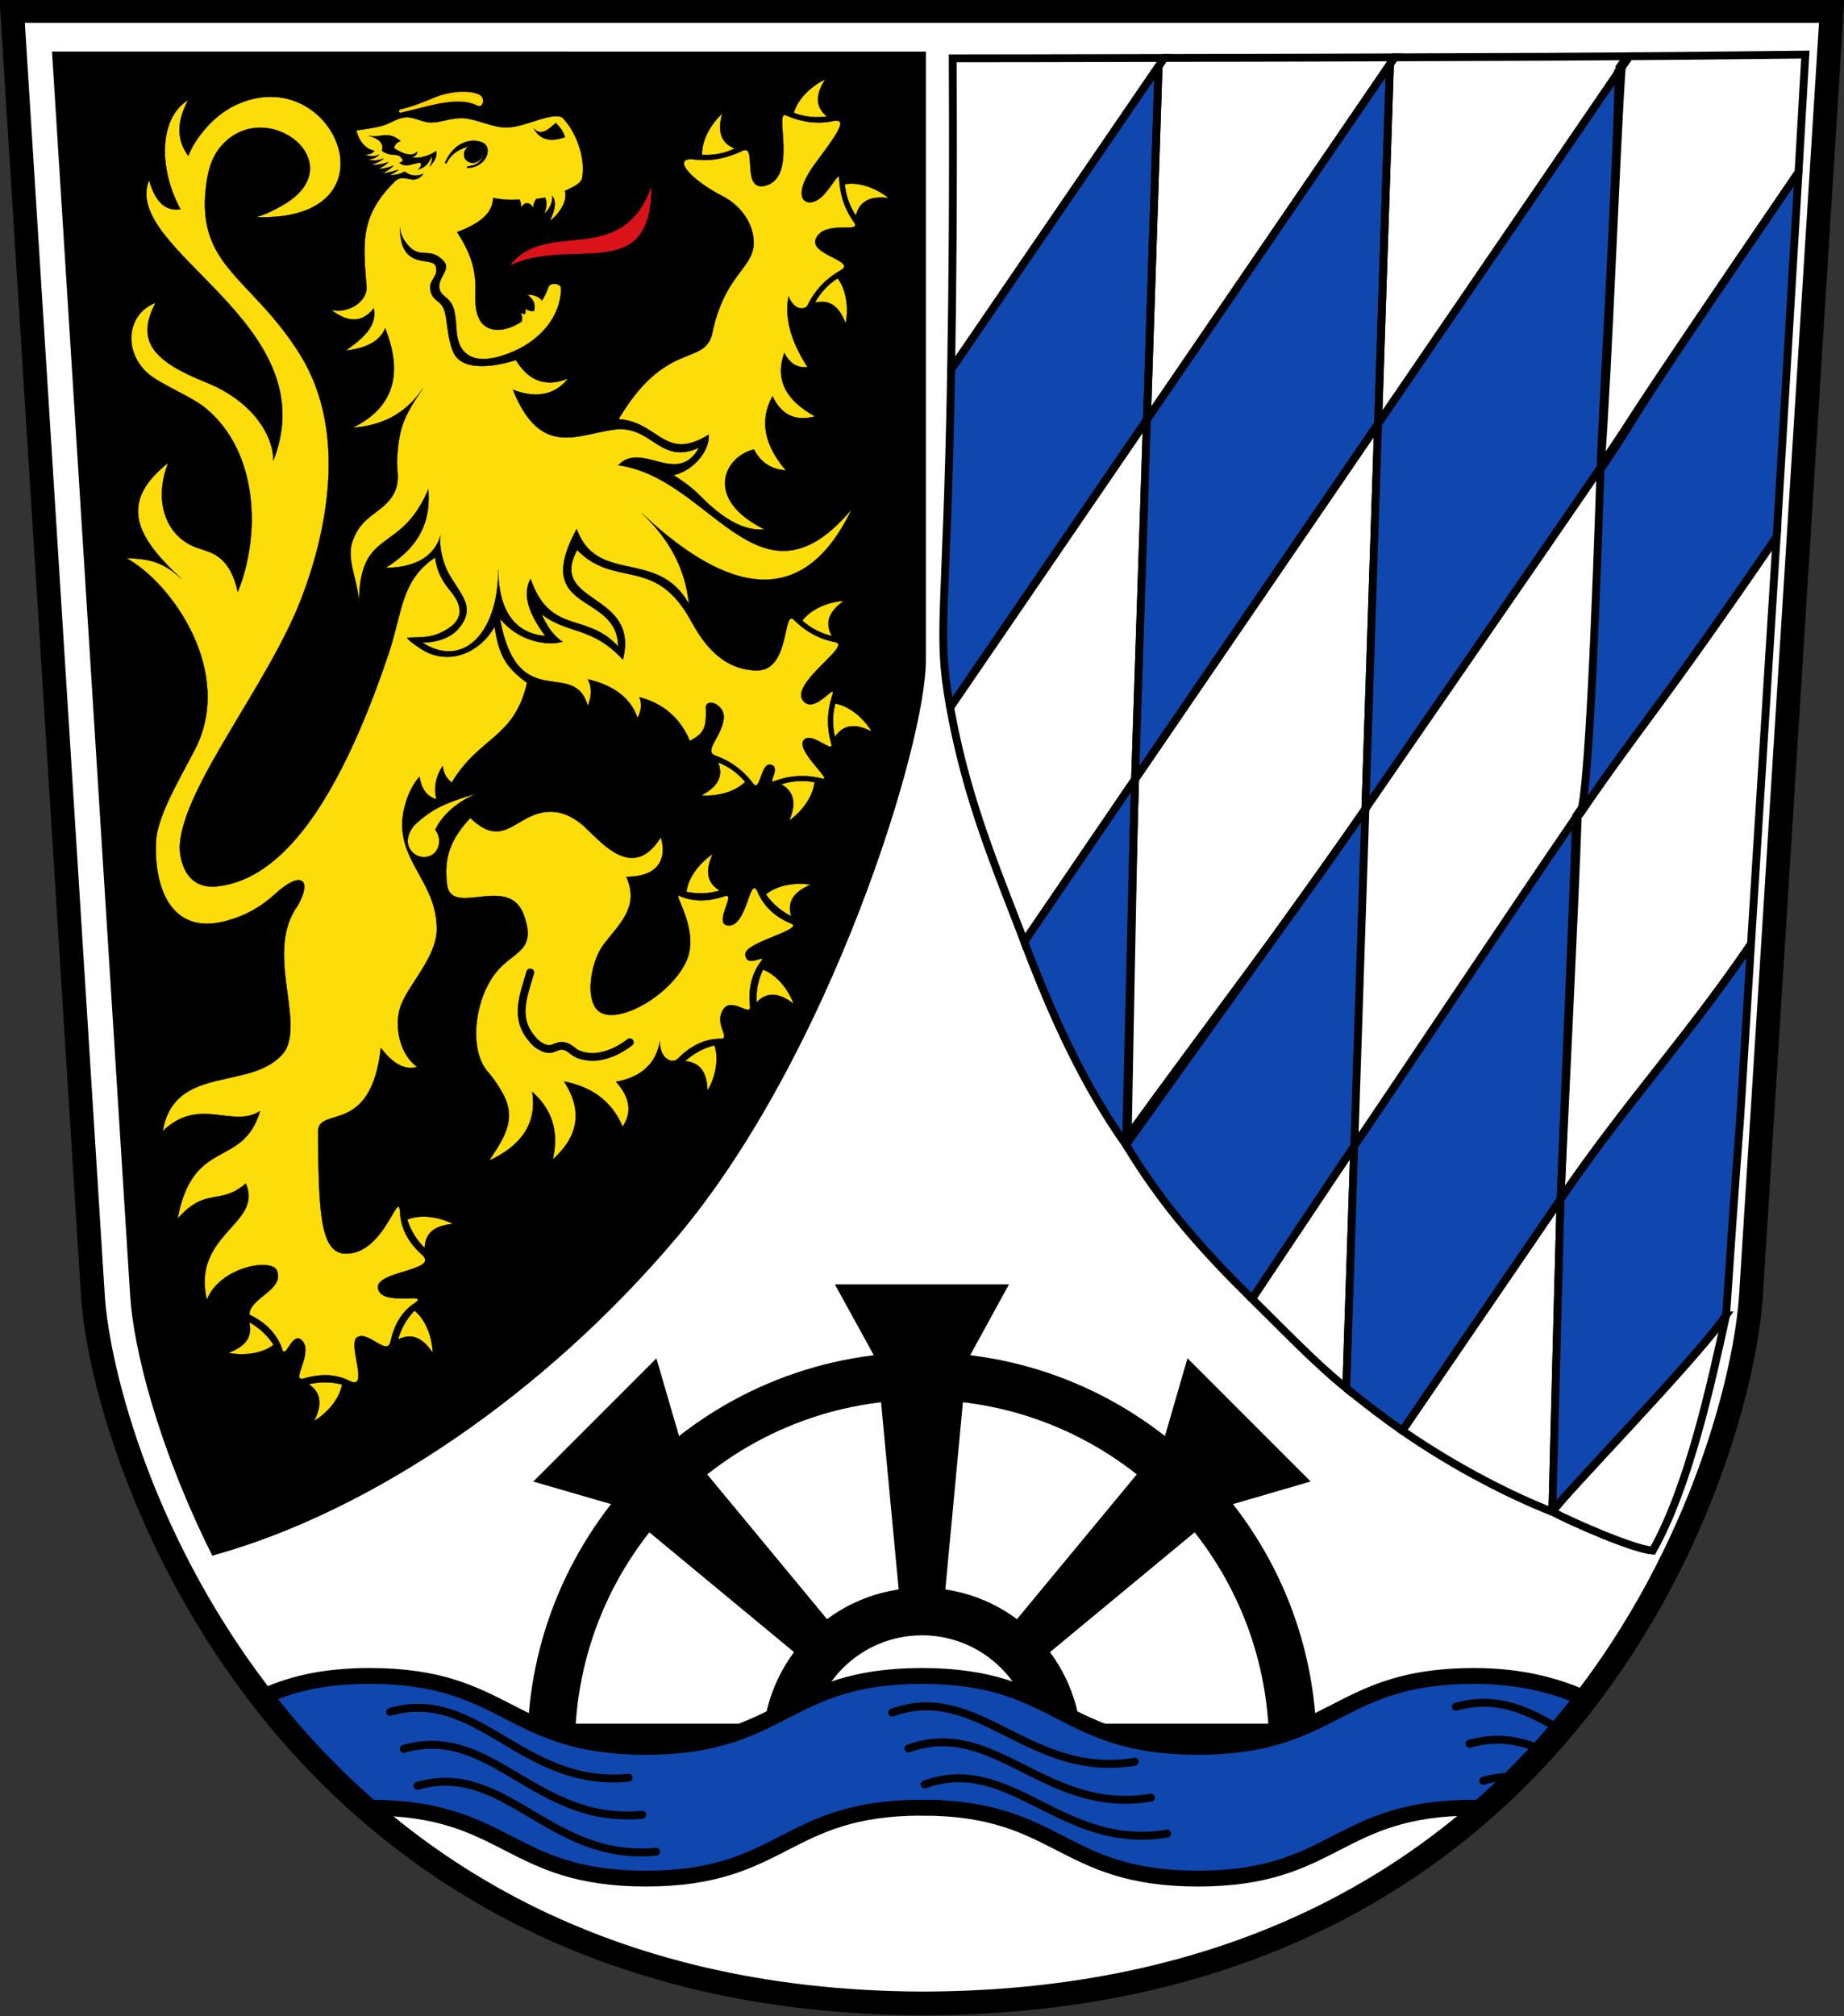 <svg xmlns="http://www.w3.org/2000/svg" height="847.68" width="775.68"><rect width="100%" height="100%" fill="#333333" stroke="none"/><path d="M387.824 4.619h382.67l-33.94 540c-4.134 65.788-72.069 297.439-348.74 297.768C116.443 841.38 43.2 610.407 39.064 544.62L5.125 4.619h382.7z" stroke-width="1.333" stroke="#000" fill-rule="evenodd" fill="#fff"/><path d="M23.645 23.339c10.92 173.849 21.835 347.44 32.76 521.28 1.396 22.2 11.667 62.888 33.78 107.52 65.673-18.484 137.908-67.455 193.14-132.8 64.464-76.268 104.837-207.745 104.495-242.31V23.365c-122.278.015-241.978-.023-364.175-.025z" stroke-width="3.333" stroke="#000" fill-rule="evenodd"/><path style="fill:#fcdd09;fill-opacity:1" d="M358.98 276.031c5.305 5.277 11.208 8.166 17.476 9.385 7.028 1.328-19.425 17.435-13.596 24.645 4.901 6.063 14.271-8.732 12.199-2.132-2.307 7.12-2.215 13.691-.42 20.023 1.584 5.096-8.907-5.82-11.74-1.067-2.716 4.558 12.845 17.227 7.898 15.846-7.268-1.788-13.814-1.224-19.944 1.077-3.394 1.497 2.883-5.916-1.662-6.905-4.216-.918-4.308 11.597-7.298 8.066-4.476-5.997-9.892-9.72-15.913-11.844-5.28-1.862 2.509-7.724 3.437-15.548.743-6.262-8.302-9.302-7.464-3.948.202 8.183-1.052 10.191-6.777 13.3-4.207-10.082-11.563-15.834-21.228-18.414 1.327 3.129.639 6.008-.768 8.796-2.813-8.386-9.923-13.728-20.917-16.318 1.954 3.754 1.456 7.507 0 11.26-5.73-20.634-29.558 4.188-36.963-36.753 7.529 9.287 19.364 11.647 26.335 9.723-4.198-2.779-6.772-6.975-8.835-11.623 10.568 8.397 21.477 5.089 34.212 19.153 7.28-28.693-31.609-22.985-19.249-46.134 16.128 16.513 33.013 2.008 48.18 30.309 4.686 8.441 12.633 20.293 27.621 20.333 13.841.038 10.681-26.193 15.416-21.23z" stroke-linejoin="round" stroke-width=".133" stroke="#000" fill-rule="evenodd" fill="#ffd200" transform="translate(-24.995 -15.381)"/><path style="fill:#fcdd09;fill-opacity:1" d="M379.937 268.02c-5.182.275-13.296 2.775-17.428 8.332 3.82 3.397 8.026 5.412 12.462 6.461-3.36-5.845-.84-10.618 4.966-14.793zM391.681 322.999c-2.588-4.498-8.488-10.604-15.313-11.776-1.303 4.944-1.196 9.605-.125 14.036 3.692-5.64 9.089-5.551 15.438-2.26zM356.964 360.395c4.3-2.906 9.965-9.23 10.643-16.122-5.026-.944-9.667-.501-14.01.886 5.892 3.276 6.192 8.666 3.367 15.236zM319.989 349.824c5.167.487 13.559-.797 18.46-5.689-3.281-3.922-7.146-6.528-11.381-8.216 2.469 6.273-.723 10.626-7.079 13.905zM213.012 386.993c-1.476-12.114 2.381-19.68 9.841-27.705 14.954 14.532 19.791-3.757 35.154-2.533 4.386.349 8.204 2.465 11.204 4.825 7.166 5.637 21.241 25.875 33.744 5.871 2.032 6.329 1.497 16.552-14.506 16.61 5.768 12.672-3.093 19.876-9.605 28.563-5.568 7.428-8.085 24.311-1.344 28.376 8.277 4.992 29.861-7.384 36.26-21.64 5.643-12.571-5.707-28.489-3.173-27.373 6.368 2.806 12.82 2.386 19.368.148 4.784-1.36-4.768 11.389 1.024 12.316 8.398 1.344 9.282-22.04 12.77-13.952 2.756 6.39 7.718 10.596 14.011 13.181 5.947 2.443-19.217 7.872-19.2 12.8.023 6.612 9.597-.675 6.532 3.157-4.192 5.555-5.264 11.931-4.587 18.818.48 4.581-7.49-3.498-10.909.914-4.959 6.399 3.667 13.168-1.916 12.791-6.984.185-12.592 3.405-17.483 8.3-2.004 2.007-4.592.535-5.764-.895-1.108-1.352-1.87-3.336-1.873-6.285-1.668 9.611-8.085 15.021-18.423 16.965 5.959 6.627 6.791 12.912 2.751 18.875-4.447-10.607-12.844-16.727-24.625-19 7.52 11.555 6.73 22.528-4.751 32.749 2.584-11.062.125-20.642-8.625-28.374 1.986 12.804-4.112 22.406-18.126 28.874 5.852-9.008 11.752-16.952 5.916-27.841a54.756 54.756 0 0 0-6.634-9.696c-8.244-9.58-5.158-31.832 4.469-42.588 7.329-8.189 16.219-8.412 10.785-23.223-6.416-17.489-30.746 1.6-32.285-13.028z" stroke-linejoin="round" stroke-width=".133" stroke="#000" fill-rule="evenodd" fill="#ffd200" transform="translate(-24.995 -15.381)"/><path d="M223.056 408.9c-2.614 9.115-6.855 18.788.43 27.495 1.023 1.224 2.075 2.839 5.171 4.168 4.367 1.875 5.585-2.133 9.716-.373 1.957.833 3.013 2.374 4.843 3.09 8.041 3.147 16.456-.966 21.712-5.037" stroke-linecap="round" stroke-linejoin="round" stroke-width="3.333" stroke="#000" fill="none"/><path style="fill:#fcdd09;fill-opacity:1" d="M347.164 391.452c5.301-4.456 13.773-5.02 18.879-4.093-6.612 2.725-10.164 6.79-8.242 13.25-4.074-2.044-7.702-4.97-10.637-9.157zM313.737 390.361c.854-6.873 6.678-13.05 11.05-15.845-2.991 6.496-2.828 11.892 2.977 15.317-4.376 1.275-9.027 1.599-14.027.528zM345.951 423.077c6.494 2.407 11.172 9.492 12.889 14.39-5.637-4.402-10.927-5.482-15.592-.616-.237-4.552.515-9.152 2.703-13.774zM325.536 454.907c2.263 6.546-.244 14.657-2.937 19.093-.178-7.149-2.702-11.923-9.422-12.44 3.367-3.072 7.399-5.412 12.359-6.653zM324.4 156.4c-3.807 12.759-19.607 2.281-39.2 35.2 16.904 1.128 19.251 18.132 37.904 6.556.587 5.611-5.139 14.677-14.832 17.056 8.643 5.145 11.48 9.175 15.228 12.488 5.868 5.187 14.055 11.109 23.167 10.3-25.826-12.741-17.079-30.647-4.53-33.639 3.111 5.882 7.751 8.446 13.419 8.787-8.631-10.184-11.441-20.54-5.591-31.151 3.53 7.49 9.252 10.775 17.891 8.466-11.529-6.358-17.172-14.782-12.939-26.676 2.376 4.588 5.664 6.436 9.744 5.91-6.252-9.714-9.829-19.57-7.988-29.712 2.575 6.38 7.352 5.768 8.199 3.422 2.851-5.714 7.215-10.628 13.719-14.328 7.178-4.127-13.816-6.507-10.286-13.576 3.875-7.759 19.239-1.848 16.039-6.515-3.743-5.173-6.076-11.317-6.341-18.796.022-3.008-4.211 5.767-8.403 8.808-5.664 4.108-12.375-.312-1.8-14.7 8.099-11.019 14.864-19.532 7.5-18-6.34 1.319-12.933.527-19.792-2.468-4.992-2.1 5.299 26.295-8.708 29.668-10.401 2.505-2.771-18.653-9.9-14.5-6.072 2.73-12.125 4.293-19.56 3.444-10.111-1.356-2.617 8.103 11.461 15.341 10.05 5.167 13.584 14.304 13.234 20.383-.603 10.46-12.528 12.885-17.635 38.232z" stroke-linejoin="round" stroke-width=".133" stroke="#000" fill-rule="evenodd" fill="#ffd200" transform="translate(-24.995 -15.381)"/><path style="fill:#fcdd09;fill-opacity:1" d="M328.812 63.163c-3.895 3.429-8.709 10.422-8.504 17.345 5.104.296 9.652-.733 13.783-2.661-6.262-2.5-7.246-7.808-5.279-14.684zM372.137 48.77c-4.729 2.134-11.386 7.405-13.222 14.082 4.792 1.783 9.441 2.135 13.956 1.505-5.251-4.229-4.632-9.592-.734-15.586zM398.775 98.67c-3.971-3.342-11.602-7.063-18.416-5.831.465 5.092 2.158 9.436 4.68 13.233 1.541-6.563 6.644-8.324 13.736-7.403zM380.701 151.415c1.122-5.067.884-13.554-3.365-19.022-4.296 2.771-7.361 6.284-9.559 10.278 6.53-1.674 10.456 2.032 12.924 8.744zM128.387 512.996c7.504 17.139-22.918 21.065-16.375 48.999 5.207-13.844 27.217-17.766 29.464-12.402 3.228 8.242-11.325 11.287-11.599 18.52 6.208 3.058 11.06 7.331 13.568 13.822 1.56 6.709 4.362-7.84 8.831-2.639 4.417 5.141-5.241 17.323.472 15.725 6.644-1.934 13.14-2.118 19.252.979 8.687 4.403-.979-15.677 3.239-18.327 4.729-2.97 12.828 8.427 14.058 1.619 1.555-6.744 4.603-12.445 10.303-16.092 6.507-4.747-14.807 1.888-15.6-6.4-.668-6.984 25.541-7.137 18.744-13.624-5.167-4.604-8.701-10.017-9.385-16.943-.162-4.966-1.028-3.978-2.923-.782-3.211 5.414-9.364 17.17-20.024 17.053-10.809-.119-11.361-17.773-11.612-51.304.093-11.045 22.24 2.179 26.4-35.2 4.801 6.356 9.859 9.537 15.3 8-7.605-5.441-9.584-17.337-7.192-24.924 2.936-9.312 15.429-20.909 15.428-33.075-.003-18.734-14.777-27.358-14.533-44.29.1-6.95 3.178-15.312 7.237-19.711.789 4.829 2.917 8.237 7.12 9.44-1.183-4.884-.231-9.543 2.64-14 .369 2.532 1.033 4.699 3.803 6.991 11.894-19.711 26.261-18.364 31.697-41.931-9.565-7.015-11.735-11.988-13.7-23.6-5.821 10.645-19.579 17.36-31.847 8.697-1.216-.858-4.864-3.27-4.853-4.097 6.391-.168 9.801-.153 13.7-1.9 10.929-4.899 9.583-11.479 4.695-17.449-3.332-4.07-5.711-7.667-6.695-14.351-14.525 9.743-13.587 22.877-19.724 41.003-9.499 28.052-22.493 59.006-39.739 78.344-9.45 10.597-20.181 17.704-32.313 18.925-14.667 1.477-15.769-14.045-15.608-17.087 1.321-24.909 37.221-67.701 51.195-104.054 9.545-24.835 20.433-68.836-.652-102.583-20.24-32.393-43.667-36.723-39.49-70.655.687-5.577 1.98-11.886 6.491-17.025 18.963-21.603 56.624 8.004 25.079 25.384-2.958 1.629-6.292 3.464-10.579 4.608 61.691 2.241 32.856-66.453-8.415-47.16-7.646 3.575-13.165 9.693-16.885 15.29-1.289 1.94-2.323 4.022-3.153 6.12-5.452-7.303-4.416-15.303-.047-23.47-12.412 7.559-12.516 28.888-3.24 45.94-7.341 1.009-10.948-4.484-13.22-12.28-11.915 29.636 74.996 59.937 52.3 117.9-.085-10.969-9.103-25.12-28.271-32.816-22.041-8.849-29.878-17.245-21.273-33.479-11.565 4.255-14.056 19.479-3.695 29.288 5.084 4.814 18.463 9.818 24.779 15.055 22.328 18.513 23.136 53.496 13.472 77.196-1.556-6.972-4.527-13.976-12.095-16.832-3.593-1.356-5.984-1.761-8.868-3.473-11.112-6.596-13.569-20.8-8.288-33.946-22.925 17.962-10.945 33.255 5.5 48.751-8.612-8.155-15.194-8.265-23.249-8.751 19.115 10.283 45.984 48.09 28.827 80.832-7.22 13.779-15.943 28.335-16.282 39.09-.618 19.61 6.931 38.898 29.678 32.661 9.034-2.477 14.972-6.369 20.145-10.983 11.475-10.642 15.996-6.334 9.904 4.472-14.02 19.118 2.859 48.36-5.595 61.492-13.073 17.13-46.304 4.536-51.25 33.438 15.416-14.88 29.272-.954 40.938-8.438-7.256 24.411-28.284 10.676-34.688 45.312 11.971-13.73 17.663-5.313 28.698-14.873z" stroke-linejoin="round" stroke-width=".133" stroke="#000" fill-rule="evenodd" fill="#ffd200" transform="translate(-24.995 -15.381)"/><path style="fill:#fcdd09;fill-opacity:1" d="M196.323 528.179c6.405-2.634 14.646-.595 19.229 1.841-7.128.585-11.748 3.377-11.88 10.117-3.26-3.185-5.827-7.077-7.349-11.958zM199.363 566.452c5.388 4.352 7.561 12.559 7.628 17.747-3.94-5.968-8.61-8.678-14.582-5.554 1.226-4.389 3.406-8.51 6.954-12.193zM168.865 597.541c-1.169 6.827-7.273 12.728-11.769 15.319 3.287-6.351 3.375-11.749-2.267-15.439 4.431-1.072 9.091-1.18 14.036.12zM140.071 580.851c-5.471 4.248-13.958 4.485-19.023 3.361 6.712-2.468 10.419-6.392 8.745-12.923 3.992 2.2 7.506 5.264 10.278 9.562zM261.012 136.493c.012 5.795-2.196 11.66-6.217 16.511-2.782 3.355-6.224 6.127-10.128 8.321-2.902 1.631-21.298 11.059-26.391-1.236-1.831-4.418-.905-8.865-2.26-14.217-1.441-5.692-5.313-5.527-6.093-8.892-1.159-4.999 5.146-8.141 1.588-11.912-5.763-6.105-9.496-.595-14.708-6.368-1.974-2.187-3.508-5.064-3.54-7.707.022 18.807 13.768 11.672 15.096 16.491 1.202 4.365-3.164 5.505-2.291 9.895 1.027 5.156 4.392 3.726 5.975 8.942 1.076 3.547 1.224 11.604 3.644 17.127 4.476 10.213 24.009 4.133 26.325 3.295 5.352 8.861 12.649 11.568 22.001 7.761-5.436 6.803-13.146 8.613-23.25 4.749 11.561 28.731 26.91 18.806 42.75 16.751 15.628-2.027 19.194 15.228 35.544 7.579-9.228 16.566-23.956-2.995-33.984 7.421 39.38 5.36 59.332 64.699 98.19 18.499-18.724 39.01-48.206 39.354-88.263 1.697 11.793 11.103 18.323 23.588 19.8 38.2-12.945-23.603-38.681-7.913-47.2-31.6-19.507 35.935 17.307 26.199 17.4 49.4-13.392-14.677-28.475-4.589-36.8-28.4-3.528 6.321-.939 14.479 6.2 24-13.027-1.087-19.708-10.979-19.8-27.8-.099 26.94-15.04 41.563-31.941 30.535 7.776-.002 12.613-2.943 14.941-5.535 2.507-2.791 4.408-6.271 3.496-10.193-.891-3.834-4.528-8.314-7.169-12.94-2.578-4.515-4.384-11.794-3.612-16.331-2.916 9.773-12.084 13.56-23.126 13.593 15.8-9.762 18.85-21.12 17.97-32.968C193.303 249.265 175.928 236.323 176 270c.004-9.787-5.408-18.759-2.839-26.657 3.86-11.868 13.127-11.979 17.64-20.727 2.574-4.988.998-9.884 1.215-13.731.763-13.502 2.516-17.86 10.784-30.085-7.049 10.419-17.017 15.581-29.4 16.4 16.607-8.159 21.527-21.907 13.6-41.8-2.307 5.773-8.427 8.427-16.6 9.4 7.053-4.959 13.327-10.16 11.8-17.8-5.129 6.581-11.271 5.752-18 .6 6.595 1.867 15.14-2.968 15-9.44-1.591-19.011-2.671-30.083 11.78-44.392 4.209-4.168 7.804 2.204 12.06-3.288-2.573 1.077-5.207 1.063-7.84-.98-1.86 1.16-4.013 1.515-6.3 1.5 1.476-.685 2.867-1.4 3.7-2.3a30.024 30.024 0 0 1-6.8 1.6c1.947-.957 3.607-2.023 4.7-3.3-1.911.825-4.056 1.321-6.5 1.4 1.969-.877 3.612-1.81 4.3-2.9-2.236.967-4.644 1.307-7.2 1.1 2.176-.523 3.984-1.33 5.2-2.6-2.116.892-4.277 1.108-6.5.4 2.095-.199 3.785-.735 4.6-2-1.64.747-3.513.96-5.9 0 1.741-.08 3.219-.453 4-1.6-4.124-.837-6.676-4.563-7.6-8.6 2.38-.33 7.175-.96 10.632-1.875 3.457-.914 6.672-3.377 10.113-3.617 3.442-.24 6.95 2.119 10.535 2.173 4.048.062 9.139-2.117 13.752-1.805 5.113.345 12.12 3.615 16.929 3.875 4.044.218 7.927-1.064 11.928-2.311 4.014-1.25 10.936-3.697 12.996-1.565 5.814 6.02 9.78 17.334 7.987 25.56-.688 2.208-4.664 3.804-7.172 5.045 1.579 4.836-3.789 11.021-6.3 12.52 2.071-4.277 2.911-8.029.98-10.44.333 2.219-.928 5.511-3.44 7.527 1.056-2.378 1.437-4.652.439-6.814-1.199.231-2.411.406-3.635.531-.859 1.084-1.276 2.321-1.284 3.716-1.708-2.397-3.439-2.669-5.2 0 .004-1.363-.131-2.504-.66-3.44-3.667.357-7.388.065-11.108-.659 0 6.402-5.823 10.892-15.131 14.371 13.006 19.521 4.379 28.028 9.751 37.251 3.479 5.394 10.84 4.658 17.381.337.467-1.388.175-2.685-.433-3.86 2.02 1.244 2.287.796 1.96-1.48 1.888.863 2.372.997 3.667.929.84-2.637-.187-5.021-2.787-6.869 2.991-.02 5.036.88 6.16 2.46a25.443 25.443 0 0 0 2.64-5.46c.755-2.521 5.424-1.628 5.412.193z" stroke-linejoin="round" stroke-width=".133" stroke="#000" fill-rule="evenodd" fill="#ffd200" transform="translate(-24.995 -15.381)"/><path style="fill:#fcdd09;fill-opacity:1" d="M225.96 59.12c-8.399-4.239-20.899.32-32.46 2.98 5.552-1.339 10.072-3.227 14.547-5.075 7.849-3.242 16.573-2.824 18.953-.725 1.053 1.3.453 3.607-1.04 2.82z" stroke-linejoin="round" stroke-width="1.333" stroke="#ffd200" fill-rule="evenodd" fill="#ffd200" transform="translate(-24.995 -15.381)"/><path d="M155.042 57.063c4.612 1.296 7.964-2.44 13.43 2.238-1.744.742-2.734 1.736-2.558 3.118 5.636 3.593 8.33 2.748 9.512 1.358.07 1.151-.76 1.964-2.397 2.479 3.704.387 7.19-.545 10.471-2.719.334 2.392-.759 4.484-2.718 6.396.787-1.506 1.215-2.97.72-4.317-.886 2.977-2.762 4.885-5.676 5.676 1.186-.96 1.667-1.919 1.04-2.879-3.357.107-5.716 2.398-8.873.08.875-.292 1.724-.74 1.36-1.438-2.172-3.534-4.145-.458-8.724-3.672 1.073-3.376-1.572-5.182-5.587-6.32z" stroke-linejoin="round" stroke-width=".133" stroke="#000" fill-rule="evenodd"/><path style="fill:#fcdd09;fill-opacity:1" d="M208.073 364.327c2.806 3.306 2.012 9.072-1.993 10.853a6.879 6.879 0 0 1-4.221.423 6.923 6.923 0 0 1-3.906-2.487c-3.278-4.215-.238-9.235 1.815-11.192 2.2-2.099 5.46-4.552 7.855-5.972 4.98-2.952 13.017-5.6 18.102-6.88-4.2 1.503-13.625 6.565-17.652 15.255z" stroke-linejoin="round" stroke-width=".133" stroke="#000" fill-rule="evenodd" fill="#ffd200" transform="translate(-24.995 -15.381)"/><path style="fill:#da121a;fill-opacity:1" d="M239.377 127.097c15.55-20.468 46.9 1.771 59.687-33.437.048 42.215-33.116 20.856-59.687 33.437z" stroke-linejoin="round" stroke-width=".133" stroke="#000" fill-rule="evenodd" fill="red" transform="translate(-24.995 -15.381)"/><path d="M224.538 54.061c3.128 3.304 6.21.362 9.22-2.344 1.926 1.772 3.227 3.751 3.906 5.939-6.028 2.145-10.51 1.193-13.126-3.595zM196.61 70.004c6.468-.705 7.455-4.896 5.606-7.699-2.224-2.252-11.586-.181-14.37 6.355-.292.053-.51-.035-.64-.301 5.22-11.47 14.566-9.608 16.635-7.888 3.345 2.781.02 10.101-7.295 10.113-.208-.227-.102-.408.064-.58z" stroke-linejoin="round" stroke-width=".133" stroke="#000" fill-rule="evenodd"/><path d="M197.966 61.4c2.056-.687 4.231.276 4.858 2.152.626 1.875-.532 3.952-2.588 4.639-2.056.688-4.23-.276-4.858-2.151-.626-1.876.532-3.952 2.588-4.64z" stroke-linejoin="round" stroke-width=".133" stroke="#000" fill-rule="evenodd"/><path d="M197.966 61.4c2.056-.687 4.231.276 4.858 2.152.626 1.875-.532 3.952-2.588 4.639-2.056.688-4.23-.276-4.858-2.151-.626-1.876.532-3.952 2.588-4.64z" stroke-linejoin="round" stroke-width=".133" stroke="#000" fill-rule="evenodd"/><path d="M199.406 61.847c1.394-.467 2.868.188 3.294 1.462.425 1.275-.362 2.687-1.755 3.154-1.395.468-2.869-.187-3.295-1.462-.424-1.276.362-2.686 1.756-3.154z" stroke-linejoin="round" stroke-width=".133" stroke="#000" fill-rule="evenodd"/><path d="M231.842 734.734c0-86.231 69.844-156.135 156-156.135s156 69.904 156 156.135z" stroke-width="20" stroke="#000" fill-rule="evenodd" fill="#fff"/><path d="m390.746 734.614 15.276-162.395 17.286-31.517h-71.002l17.336 31.497 15.302 162.415z" stroke-width="1.333" stroke="#000" fill-rule="evenodd"/><path d="M389.881 732.555 285.853 606.923l-10.064-34.51-50.205 50.207 34.53 10.014 125.664 104.024z" stroke-width="1.333" stroke="#000" fill-rule="evenodd"/><path d="m389.902 736.68 125.632-104.028 34.51-10.064-50.207-50.205-10.013 34.53L385.8 732.579z" stroke-width="1.333" stroke="#000" fill-rule="evenodd"/><path d="M330.754 734.734c0-31.555 25.56-57.135 57.088-57.135 31.53 0 57.088 25.58 57.088 57.135z" stroke-width="20" stroke="#000" fill-rule="evenodd" fill="#fff"/><path style="fill:#0f47af;fill-opacity:1" d="M412.821 775.449c58.047 0 58.047 29.82 116.095 29.82 58.047 0 58.047-29.82 116.095-29.82.785 0 3.982.02 4.749.031 16.575-14.453 29.885-29.269 42.46-45.72-11.361-5.04-26.041-9.691-47.209-9.691-58.048 0-58.048 29.82-116.095 29.82-58.048 0-58.048-29.82-116.095-29.82-58.073 0-58.073 29.82-116.121 29.82-58.047 0-58.047-29.82-116.095-29.82-21.168 0-34.224 3.951-45.585 8.991 12.575 16.451 26.905 31.967 43.48 46.42.767-.011 1.32-.031 2.105-.031 58.048 0 58.048 29.82 116.095 29.82 58.048 0 58.075-29.82 116.121-29.82z" stroke-width="6.667" stroke="#000" fill-rule="evenodd" fill="#0039a6" transform="translate(-24.995 -15.381)"/><path d="M164.102 719.79c37.083-10.66 55.472 32.06 100.32 27.69M169.853 735.342c37.083-10.662 55.472 32.058 100.32 27.689M175.604 750.894c37.082-10.662 55.472 32.057 100.32 27.688M375.314 720.088c36.254-13.21 57.564 28.13 102 20.659M382.13 735.202c36.254-13.21 57.564 28.13 102 20.66M388.948 750.316c36.253-13.21 57.562 28.13 102 20.659M612.402 717.664c17.414-5.006 30.707 1.759 44.552 9.892M618.153 733.215c11.647-3.35 21.451-1.431 30.81 2.64M623.904 748.767c5.026-1.445 9.71-1.91 14.162-1.643" stroke-linecap="round" stroke-width="3.333" stroke="#000" fill="none"/><path d="M387.824 4.619h382.67l-33.94 540c-4.134 65.788-72.069 297.439-348.74 297.768C116.443 841.38 43.2 610.407 39.064 544.62L5.125 4.619h382.7z" stroke-width="10" stroke="#000" fill="none"/><g style="stroke-width:.615"><path style="color:#000;display:inline;overflow:visible;visibility:visible;opacity:1;fill:none;fill-opacity:1;fill-rule:evenodd;stroke:#000;stroke-width:2.028;stroke-linecap:butt;stroke-linejoin:miter;stroke-miterlimit:4;stroke-dasharray:none;stroke-dashoffset:0;stroke-opacity:1;marker:none;marker-start:none;marker-mid:none;marker-end:none" d="m396.981 310.06-40.875 59.938c14.161 9.852 29.082 17.257 38.75 20.99.039-1.205 1.897-73.993 2.125-80.928z" transform="matrix(1.629 0 0 1.625 9.78 .301)"/><path style="color:#000;display:inline;overflow:visible;visibility:visible;opacity:1;fill:#0f47af;fill-opacity:1;fill-rule:evenodd;stroke:#000;stroke-width:2.028;stroke-linecap:square;stroke-linejoin:bevel;stroke-miterlimit:4;stroke-dasharray:none;stroke-dashoffset:0;stroke-opacity:1;marker:none;marker-start:none;marker-mid:none;marker-end:none" d="M396.981 310.06c-.228 6.935-2.086 79.722-2.126 80.928.575.17-.57-.156 0 0 3.348-4.907 37.19-39.565 44.86-50.808 1.142-16.932 2.311-33.927 3.642-51.01l2.791-45.084c-17.104 25.074-31.87 40.612-49.167 65.974z" transform="matrix(1.629 0 0 1.625 9.78 .301)"/><path style="color:#000;display:inline;overflow:visible;visibility:visible;opacity:1;fill:none;fill-opacity:1;fill-rule:evenodd;stroke:#000;stroke-width:2.028;stroke-linecap:butt;stroke-linejoin:miter;stroke-miterlimit:4;stroke-dasharray:none;stroke-dashoffset:0;stroke-opacity:1;marker:none;marker-start:none;marker-mid:none;marker-end:none" d="M439.715 340.18c-7.67 11.243-41.512 45.901-44.86 50.808 5.055 2.681 20.81 9.642 25.912 10.056 9.266-16.439 15.017-42.873 18.948-60.864z" transform="matrix(1.629 0 0 1.625 9.78 .301)"/><path style="display:inline;fill:none;fill-opacity:1;fill-rule:evenodd;stroke:#000;stroke-width:2.028;stroke-linecap:butt;stroke-linejoin:miter;stroke-miterlimit:4;stroke-dasharray:none;stroke-opacity:1" d="M294.637 14.81c-22.947.026-23.595.094-54.625.094.178 34.652-.058 60.359-.406 80.531 16.816-24.65 19.624-28.722 55.031-80.625z" transform="matrix(1.629 0 0 1.625 9.78 .301)"/><path style="display:inline;fill:#0f47af;fill-opacity:1;fill-rule:evenodd;stroke:#000;stroke-width:2.028;stroke-linecap:square;stroke-linejoin:bevel;stroke-miterlimit:4;stroke-opacity:1" d="M293.169 16.966c-32.798 48.076-37.197 54.478-53.563 78.47-1.123 65.08-3.76 67.71-.344 86.937.03.163.065.305.094.468 7.794-11.424 39.736-58.215 50.812-74.437 1.355-41.191.54-16.57 3-91.438z" transform="matrix(1.629 0 0 1.625 9.78 .301)"/><path style="color:#000;display:inline;overflow:visible;visibility:visible;opacity:1;fill:none;fill-opacity:1;fill-rule:evenodd;stroke:#000;stroke-width:2.028;stroke-linecap:butt;stroke-linejoin:miter;stroke-miterlimit:4;stroke-dasharray:none;stroke-dashoffset:0;stroke-opacity:1;marker:none;marker-start:none;marker-mid:none;marker-end:none" d="M293.169 16.966c-2.462 74.868-1.646 50.247-3 91.438 13.948-20.428 10.775-15.774 63.968-93.75-20.688.058-28.973.122-59.5.156-.946 1.387-.568.836-1.468 2.156z" transform="matrix(1.629 0 0 1.625 9.78 .301)"/><path style="color:#000;display:inline;overflow:visible;visibility:visible;opacity:1;fill:none;fill-opacity:1;fill-rule:evenodd;stroke:#000;stroke-width:2.028;stroke-linecap:butt;stroke-linejoin:miter;stroke-miterlimit:4;stroke-dasharray:none;stroke-dashoffset:0;stroke-opacity:1;marker:none;marker-start:none;marker-mid:none;marker-end:none" d="M290.169 108.404a394290.852 394290.852 0 0 0-50.813 74.437c4.36 24.398 12.196 42.276 19.137 60.658 2.151-3.154 26.436-38.875 28.613-42.064.575-17.476 1.685-51.122 3.063-93.031z" transform="matrix(1.629 0 0 1.625 9.78 .301)"/><path style="color:#000;display:inline;overflow:visible;visibility:visible;opacity:1;fill:#0f47af;fill-opacity:1;fill-rule:evenodd;stroke:#000;stroke-width:2.028;stroke-linecap:square;stroke-linejoin:bevel;stroke-miterlimit:4;stroke-dasharray:none;stroke-dashoffset:0;stroke-opacity:1;marker:none;marker-start:none;marker-mid:none;marker-end:none" d="M352.919 16.435c-50.105 73.449-49.067 71.93-62.75 91.969-1.378 41.91-2.488 75.555-3.063 93.031 4.442-6.507 48.093-70.487 62.75-91.969 1.296-39.414.647-19.564 3.063-93.03z" transform="matrix(1.629 0 0 1.625 9.78 .301)"/><path style="color:#000;display:inline;overflow:visible;visibility:visible;opacity:1;fill:none;fill-opacity:1;fill-rule:evenodd;stroke:#000;stroke-width:2.028;stroke-linecap:butt;stroke-linejoin:miter;stroke-miterlimit:4;stroke-dasharray:none;stroke-dashoffset:0;stroke-opacity:1;marker:none;marker-start:none;marker-mid:none;marker-end:none" d="M352.919 16.435c-2.416 73.467-1.767 53.617-3.063 93.031 15.155-22.21 2.248-3.289 64.875-95.093-17.265.103-19.045.164-60.594.28-1.011 1.484-.247.358-1.218 1.782z" transform="matrix(1.629 0 0 1.625 9.78 .301)"/><path style="color:#000;display:inline;overflow:visible;visibility:visible;opacity:1;fill:none;fill-opacity:1;fill-rule:evenodd;stroke:#000;stroke-width:2.028;stroke-linecap:butt;stroke-linejoin:miter;stroke-miterlimit:4;stroke-dasharray:none;stroke-dashoffset:0;stroke-opacity:1;marker:none;marker-start:none;marker-mid:none;marker-end:none" d="M343.7 296.341c-4.356 6.387-25.584 38.35-26.396 39.54 8.972 8.867 16.428 16.695 24.333 23.117 0-.011 2-60.775 2.063-62.657z" transform="matrix(1.629 0 0 1.625 9.78 .301)"/><path style="color:#000;display:inline;overflow:visible;visibility:visible;opacity:1;fill:#0f47af;fill-opacity:1;fill-rule:evenodd;stroke:#000;stroke-width:2.028;stroke-linecap:square;stroke-linejoin:bevel;stroke-miterlimit:4;stroke-dasharray:none;stroke-dashoffset:0;stroke-opacity:1;marker:none;marker-start:none;marker-mid:none;marker-end:none" d="M401.432 210.57c-18.013 26.405-48.714 72.548-57.732 85.771l-2.063 62.657c4.98 4.044 9.841 7.78 14.469 11l40.875-59.938c.278-8.448 3.639-74.779 4.451-99.49z" transform="matrix(1.629 0 0 1.625 9.78 .301)"/><path style="color:#000;display:inline;overflow:visible;visibility:visible;opacity:1;fill:none;fill-opacity:1;fill-rule:evenodd;stroke:#000;stroke-width:2.028;stroke-linecap:butt;stroke-linejoin:miter;stroke-miterlimit:4;stroke-dasharray:none;stroke-dashoffset:0;stroke-opacity:1;marker:none;marker-start:none;marker-mid:none;marker-end:none" d="M401 211.001c-.812 24.712-3.741 90.611-4.019 99.06 17.297-25.363 32.063-40.901 49.167-65.975l6.63-105.41C421.677 184.266 417.214 187.235 401 211z" transform="matrix(1.629 0 0 1.625 9.78 .301)"/><path style="color:#000;display:inline;overflow:visible;visibility:visible;opacity:1;fill:#0f47af;fill-opacity:1;fill-rule:evenodd;stroke:#000;stroke-width:2.028;stroke-linecap:square;stroke-linejoin:bevel;stroke-miterlimit:4;stroke-dasharray:none;stroke-dashoffset:0;stroke-opacity:1;marker:none;marker-start:none;marker-mid:none;marker-end:none" d="M346.575 209.123c-9.295 13.626-59.989 84.25-61.802 86.908 9.732 16.145 20.225 27.688 32.531 39.85.812-1.19 22.04-33.153 26.396-39.54.086-2.62 2.425-73.527 2.875-87.218z" transform="matrix(1.629 0 0 1.625 9.78 .301)"/><path style="color:#000;display:inline;overflow:visible;visibility:visible;opacity:1;fill:#0f47af;fill-opacity:1;fill-rule:evenodd;stroke:#000;stroke-width:2.028;stroke-linecap:square;stroke-linejoin:bevel;stroke-miterlimit:4;stroke-dasharray:none;stroke-dashoffset:0;stroke-opacity:1;marker:none;marker-start:none;marker-mid:none;marker-end:none" d="M407.33 120.329c-.095.394-2.573 88.189-5.466 90.24 16.213-23.766 19.813-26.302 50.914-71.893l5.647-94.312c-51.805 75.94-38.061 56.86-51.096 75.965z" transform="matrix(1.629 0 0 1.625 9.78 .301)"/><path style="color:#000;display:inline;overflow:visible;visibility:visible;opacity:1;fill:#0f47af;fill-opacity:1;fill-rule:evenodd;stroke:#000;stroke-width:2.028;stroke-linecap:square;stroke-linejoin:bevel;stroke-miterlimit:4;stroke-dasharray:none;stroke-dashoffset:0;stroke-opacity:1;marker:none;marker-start:none;marker-mid:none;marker-end:none" d="M287.106 201.435c-2.177 3.189-26.462 38.91-28.613 42.064 7.65 20.265 15.603 37.377 26.28 52.532.109-3.305 1.73-76.262 2.333-94.596z" transform="matrix(1.629 0 0 1.625 9.78 .301)"/><path style="color:#000;display:inline;overflow:visible;visibility:visible;opacity:1;fill:none;fill-opacity:1;fill-rule:evenodd;stroke:#000;stroke-width:2.028;stroke-linecap:butt;stroke-linejoin:miter;stroke-miterlimit:4;stroke-dasharray:none;stroke-dashoffset:0;stroke-opacity:1;marker:none;marker-start:none;marker-mid:none;marker-end:none" d="M349.856 109.466c-14.657 21.482-58.308 85.462-62.75 91.97-.603 18.333-1.797 89.149-1.906 92.453 20.868-28.887 40.855-54.773 61.375-84.766.514-15.644 1.893-57.436 3.281-99.657z" transform="matrix(1.629 0 0 1.625 9.78 .301)"/><path style="color:#000;display:inline;overflow:visible;visibility:visible;opacity:1;fill:#0f47af;fill-opacity:1;fill-rule:evenodd;stroke:#000;stroke-width:2.028;stroke-linecap:square;stroke-linejoin:bevel;stroke-miterlimit:4;stroke-dasharray:none;stroke-dashoffset:0;stroke-opacity:1;marker:none;marker-start:none;marker-mid:none;marker-end:none" d="M412.77 17.25c-38.907 57.032-49.731 72.896-62.914 92.216-1.388 42.221-2.767 84.013-3.281 99.657 8.46-12.404 47.613-69.102 60.754-88.363 2.02-26.698 4.004-83.02 5.44-103.51z" transform="matrix(1.629 0 0 1.625 9.78 .301)"/><path style="color:#000;display:inline;overflow:visible;visibility:visible;opacity:1;fill:none;fill-opacity:1;fill-rule:evenodd;stroke:#000;stroke-width:2.028;stroke-linecap:butt;stroke-linejoin:miter;stroke-miterlimit:4;stroke-dasharray:none;stroke-dashoffset:0;stroke-opacity:1;marker:none;marker-start:none;marker-mid:none;marker-end:none" d="M411.906 17.682c.29 15.742-4.716 98.83-4.577 103.51 13.035-19.104-.709-.888 51.096-76.828l1.761-30.424s-32.108.353-45.455.433c-8.148 11.944 2.994-5.222-2.825 3.309z" transform="matrix(1.629 0 0 1.625 9.78 .301)"/></g></svg>